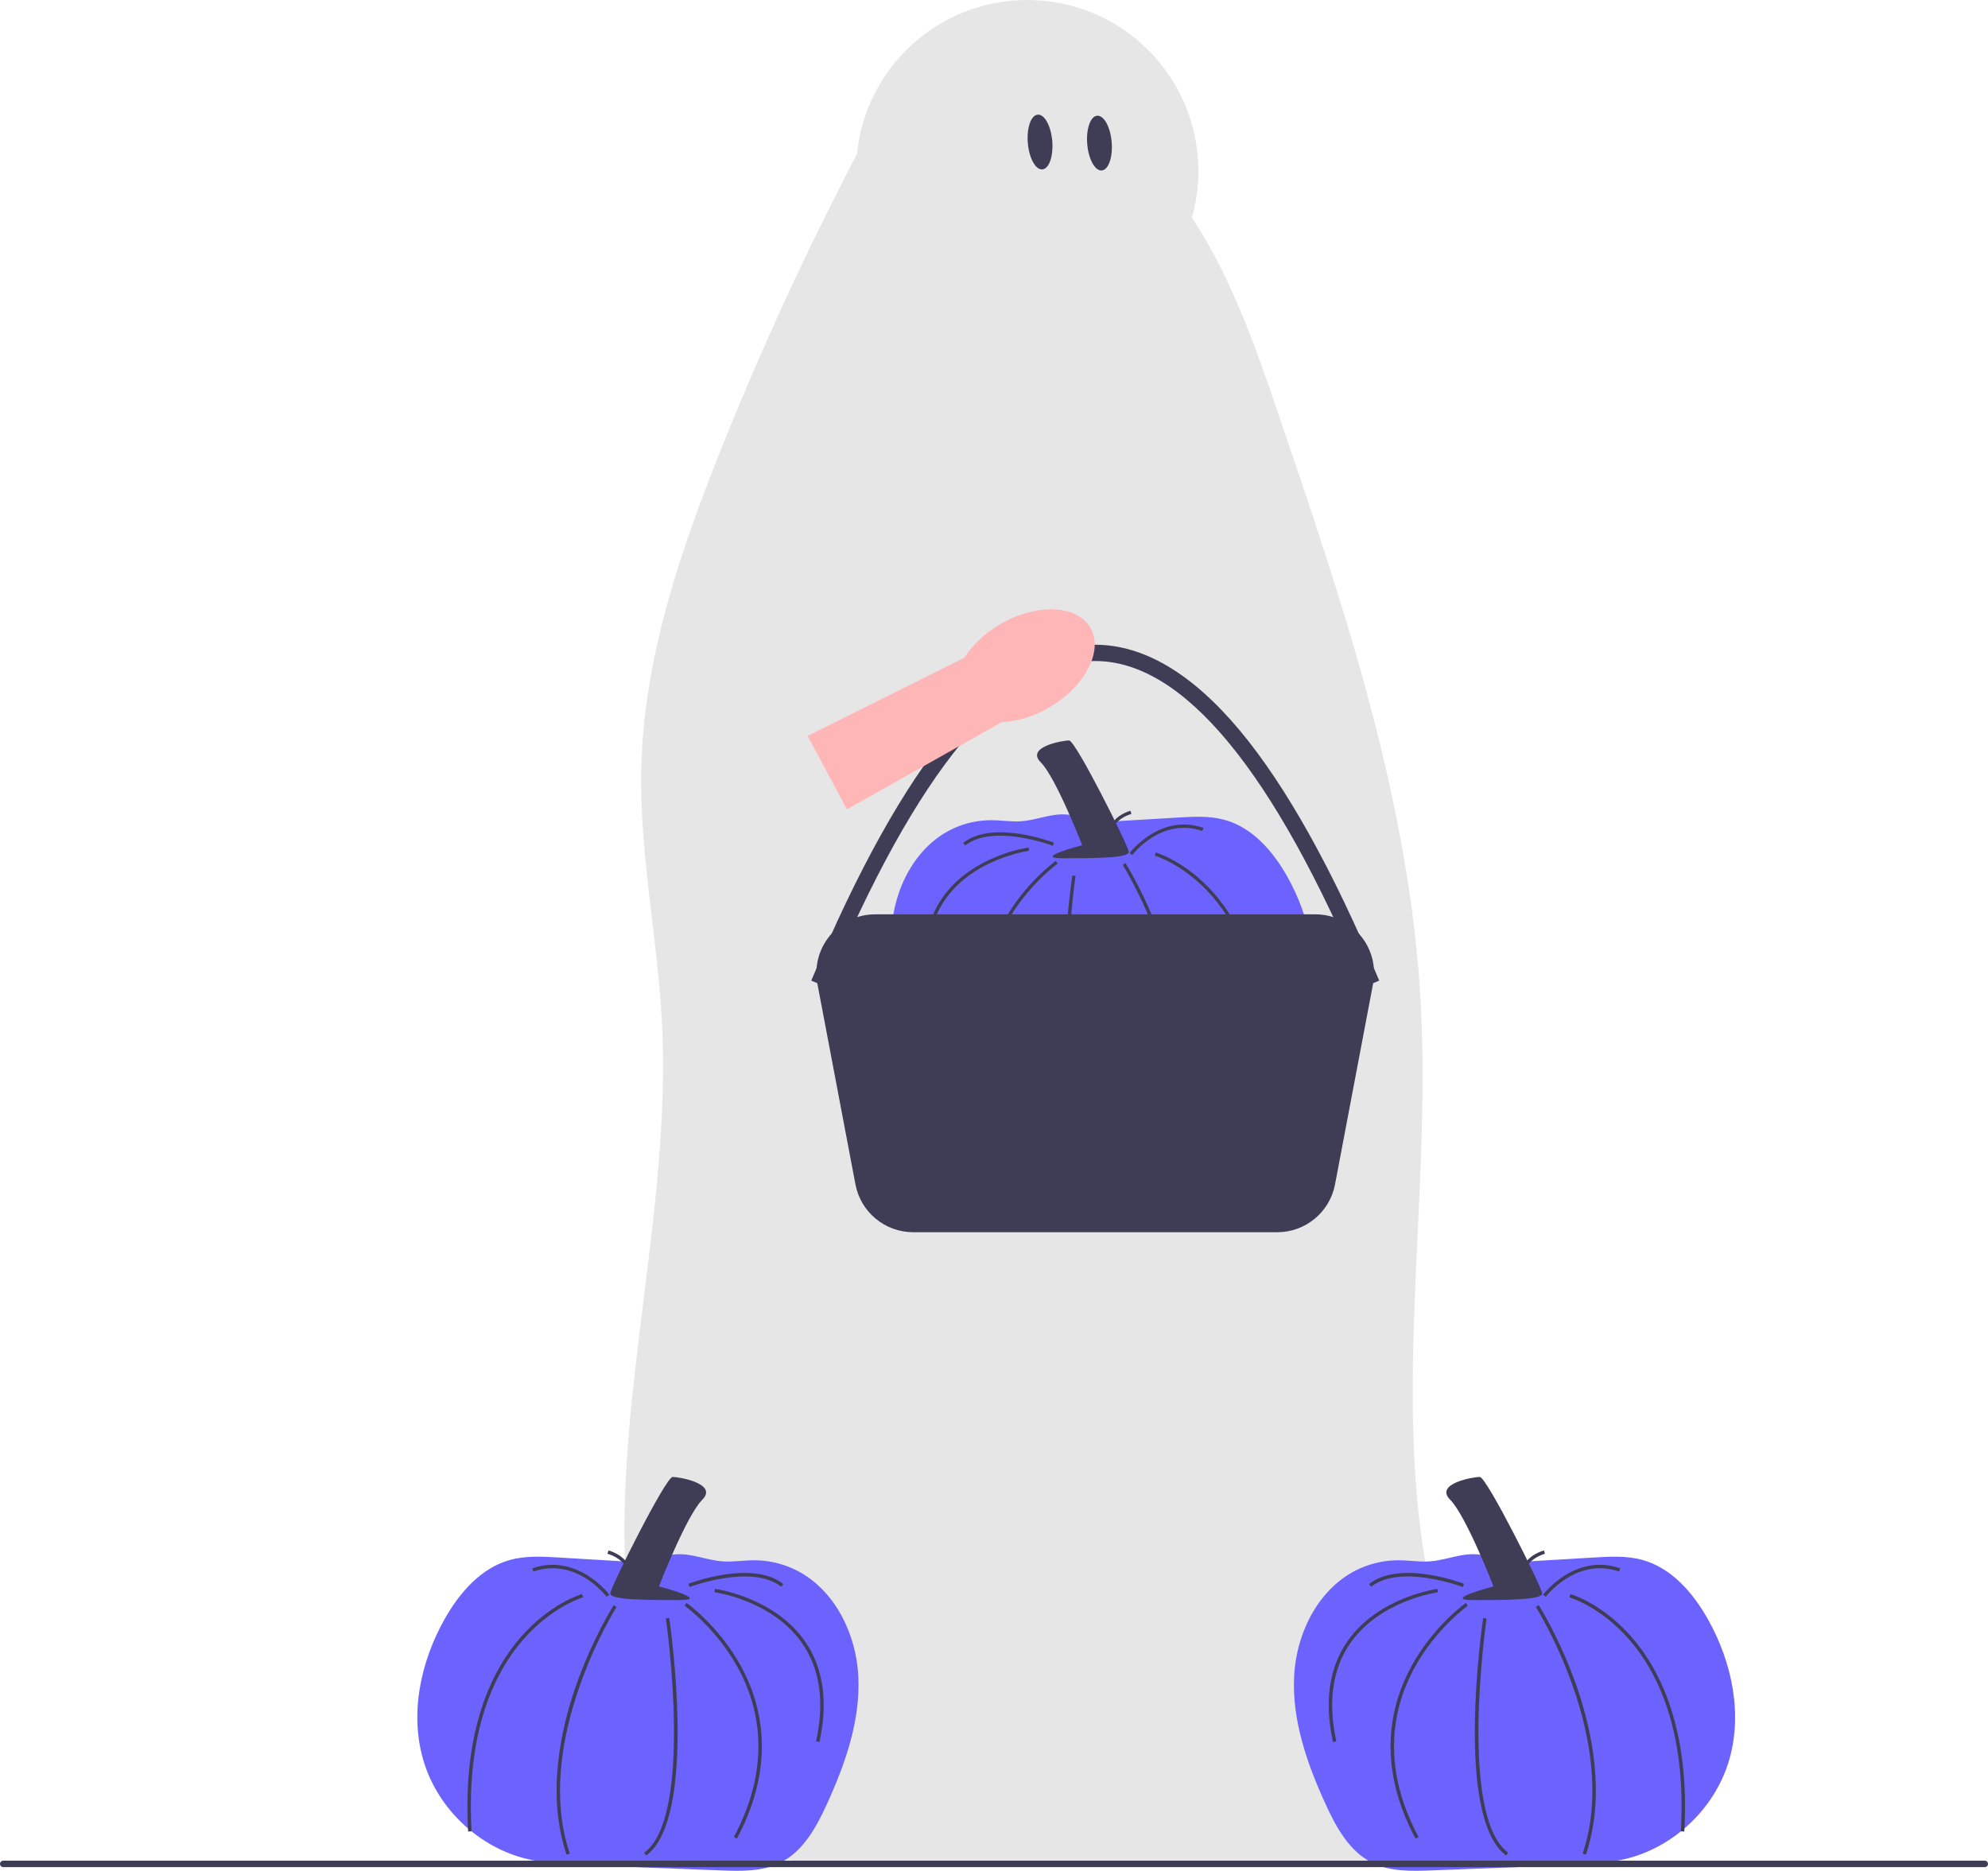 <svg xmlns="http://www.w3.org/2000/svg" width="731.67" height="688.577" viewBox="0 0 731.67 688.577" xmlns:xlink="http://www.w3.org/1999/xlink"><g><path d="M549.196,654.629c-1.273-10.438-6.223-20-10.322-29.684-33.406-78.922-11.474-169.041-15.918-254.627-3.893-74.979-28.34-147.171-52.562-218.237-8.459-24.817-17.335-50.314-31.709-71.934,1.54-5.454,2.382-11.201,2.382-17.147,0-34.794-28.206-63-63-63-32.681,0-59.545,24.885-62.688,56.738-18.66,35.667-35.501,72.285-50.419,109.671-14.87,37.265-27.98,76.051-28.933,116.161-.748,31.526,6.049,62.737,7.62,94.234,4.326,86.739-30.653,176.296-3.274,258.715,5.729,17.245,15.034,34.595,31.039,43.201,13.079,7.033,28.629,7.195,43.479,7.189,27.818-.012,55.637-.022,83.455-.033,20.203-.008,40.405-.017,60.608-.024l58.863-.023c6.925-.003,14.222-.102,20.2-3.596,9.078-5.307,12.454-17.166,11.181-27.604Z" fill="#e6e6e6"/><ellipse cx="404.648" cy="52.67" rx="4.512" ry="10.114" transform="translate(-2.99 34.079) rotate(-4.805)" fill="#3f3d56"/><ellipse cx="382.778" cy="52.274" rx="4.512" ry="10.114" transform="translate(-3.033 32.246) rotate(-4.805)" fill="#3f3d56"/><g><g><path d="M400.935,304.017c-2.509-3.656-7.54-4.653-11.949-4.175-4.408,.478-8.645,2.097-13.068,2.419-3.645,.266-7.294-.359-10.949-.38-4.751-.028-9.506,.98-13.838,2.933-14.187,6.398-22.26,22.377-23.039,37.921-.779,15.543,4.563,30.741,11.021,44.901,3.732,8.184,8.371,16.709,16.418,20.728,6.398,3.195,13.894,2.991,21.04,2.715,10.635-.41,21.271-.82,31.906-1.231,5.128-.198,10.256-.396,15.383-.593,7.316-.282,14.7-.574,21.782-2.43,16.437-4.307,30.257-17.487,35.34-33.701,5.219-16.649,1.37-35.174-7.158-50.396-5.221-9.319-12.808-18.127-23.106-20.965-5.539-1.526-11.397-1.197-17.132-.856-10.451,.621-20.901,1.243-31.352,1.864" fill="#6c63ff"/><g><path d="M398.284,311.081s-18.47,4.818-7.227,4.818,24.679,0,24.385-2.409c-.294-2.409-19.567-40.955-21.976-40.955s-16.061,2.409-10.439,8.03c5.621,5.621,15.258,30.515,15.258,30.515h0Z" fill="#3f3d56"/><g><path d="M402.763,405.831c-18.221-13.362-8.522-80.762-8.1-83.624l1.196,.176c-.102,.694-10.018,69.539,7.619,82.473l-.716,.975h-0Z" fill="#3f3d56"/><path d="M370.848,399.886c-14.181-26.472-8.607-47.636-1.433-60.73,7.761-14.166,19.038-22.191,19.151-22.271l.695,.99c-.111,.078-11.187,7.969-18.808,21.903-7.014,12.824-12.454,33.563,1.461,59.537l-1.066,.572h0Z" fill="#3f3d56"/><path d="M430.823,405.536l-1.147-.386c13.277-39.462-16.187-86.372-16.485-86.841l1.019-.651c.076,.119,7.624,12.042,13.409,28.731,5.348,15.43,10.246,38.217,3.204,59.147h-0Z" fill="#3f3d56"/><path d="M465.466,397.39l-1.207-.068c2.058-36.245-8.754-56.728-18.188-67.528-10.184-11.66-20.943-14.825-21.05-14.855l.331-1.163c.453,.129,11.213,3.296,21.631,15.223,9.581,10.969,20.565,31.739,18.483,68.392l-0-0Z" fill="#3f3d56"/><path d="M341.771,365.873c-3.117-14.305-1.356-26.304,5.235-35.664,10.856-15.416,31.346-18.239,31.552-18.266l.156,1.198c-.201,.027-20.181,2.79-30.725,17.771-6.383,9.071-8.078,20.746-5.036,34.702l-1.182,.257,0,0Z" fill="#3f3d56"/><path d="M387.489,311.294c-.218-.083-21.991-8.243-32.267-.092l-.751-.947c10.815-8.579,32.531-.442,33.449-.092l-.431,1.13v0Z" fill="#3f3d56"/><path d="M407.051,309.55c-.004-.082-.299-8.265,9.001-11.139l.357,1.155c-8.38,2.59-8.163,9.628-8.149,9.926l-1.208,.058v-0Z" fill="#3f3d56"/><path d="M416.715,314.717l-.971-.721c.11-.148,11.222-14.801,27.173-9.28l-.396,1.143c-15.105-5.23-25.702,8.716-25.807,8.858h0Z" fill="#3f3d56"/></g></g></g><g><path d="M470.103,453.535h-134.017c-10.375,0-19.309-7.398-21.242-17.593l-13.989-73.758c-1.204-6.348,.469-12.843,4.591-17.819,4.121-4.977,10.19-7.83,16.651-7.83h161.994c6.461,0,12.53,2.854,16.651,7.83,4.121,4.977,5.795,11.472,4.591,17.819l-13.989,73.758c-1.933,10.194-10.867,17.593-21.242,17.593Z" fill="#3f3d56"/><path d="M502.075,363.248c-33.247-79.59-66.548-119.945-98.98-119.945s-65.733,40.355-98.98,119.945l-5.536-2.312c16.995-40.685,34.268-71.675,51.34-92.109,17.476-20.918,35.367-31.523,53.176-31.523s35.701,10.605,53.176,31.523c17.072,20.435,34.345,51.425,51.34,92.109l-5.536,2.312Z" fill="#3f3d56"/></g></g><path id="uuid-9d9a93d5-477f-4408-ba58-a51ce76fe99f-125" d="M368.243,229.682c13.341-7.735,28.146-7.122,33.067,1.369,4.921,8.491-1.904,21.642-15.251,29.378-5.289,3.163-11.259,5.014-17.41,5.398l-56.939,32.061-14.476-27.04,57.669-28.736c3.39-5.149,7.964-9.411,13.339-12.43l-0-0Z" fill="#ffb6b6"/><g><path d="M552.439,576.513c-2.622-3.822-7.882-4.864-12.49-4.365s-9.037,2.192-13.66,2.529c-3.81,.278-7.625-.375-11.445-.397-4.967-.029-9.937,1.025-14.465,3.067-14.83,6.688-23.269,23.392-24.083,39.64-.814,16.248,4.77,32.134,11.521,46.936,3.901,8.555,8.751,17.466,17.162,21.667,6.688,3.34,14.524,3.126,21.993,2.838,11.117-.429,22.235-.858,33.352-1.286,5.36-.207,10.721-.413,16.081-.62,7.648-.295,15.367-.6,22.77-2.54,17.182-4.503,31.629-18.28,36.943-35.228,5.456-17.404,1.432-36.769-7.482-52.681-5.457-9.741-13.389-18.949-24.154-21.915-5.79-1.595-11.914-1.252-17.909-.895-10.924,.65-21.849,1.299-32.773,1.949" fill="#6c63ff"/><g><path d="M549.668,583.897s-19.307,5.037-7.555,5.037,25.798,0,25.491-2.518-20.454-42.812-22.972-42.812-16.789,2.518-10.913,8.394,15.949,31.899,15.949,31.899Z" fill="#3f3d56"/><g><path d="M554.349,682.943c-19.047-13.968-8.908-84.424-8.467-87.416l1.25,.184c-.107,.726-10.473,72.692,7.964,86.212l-.748,1.02v0Z" fill="#3f3d56"/><path d="M520.987,676.728c-14.824-27.672-8.997-49.796-1.498-63.483,8.113-14.809,19.901-23.197,20.019-23.28l.727,1.034c-.116,.081-11.694,8.33-19.661,22.896-7.332,13.405-13.018,35.084,1.527,62.236l-1.115,.597h0Z" fill="#3f3d56"/><path d="M583.681,682.635l-1.199-.404c13.879-41.251-16.921-90.288-17.233-90.778l1.065-.68c.079,.124,7.97,12.588,14.017,30.033,5.591,16.129,10.71,39.949,3.349,61.828Z" fill="#3f3d56"/><path d="M619.896,674.119l-1.261-.072c2.151-37.889-9.151-59.3-19.012-70.589-10.646-12.188-21.892-15.497-22.005-15.529l.346-1.216c.474,.135,11.721,3.446,22.611,15.913,10.015,11.467,21.497,33.178,19.321,71.492l0,0Z" fill="#3f3d56"/><path d="M490.592,641.174c-3.259-14.953-1.418-27.496,5.472-37.281,11.348-16.115,32.767-19.066,32.982-19.094l.163,1.253c-.21,.028-21.096,2.917-32.118,18.577-6.673,9.482-8.444,21.687-5.264,36.275l-1.236,.269h0Z" fill="#3f3d56"/><path d="M538.383,584.12c-.228-.087-22.988-8.617-33.73-.096l-.785-.99c11.306-8.968,34.005-.462,34.966-.096l-.451,1.181Z" fill="#3f3d56"/><path d="M558.832,582.297c-.004-.086-.312-8.64,9.409-11.644l.373,1.207c-8.76,2.707-8.533,10.065-8.519,10.376l-1.263,.06Z" fill="#3f3d56"/><path d="M568.934,587.699l-1.015-.754c.115-.155,11.731-15.472,28.405-9.7l-.414,1.195c-15.79-5.467-26.867,9.111-26.977,9.259Z" fill="#3f3d56"/></g></g></g><g><path d="M239.751,576.513c2.622-3.822,7.882-4.864,12.49-4.365,4.608,.499,9.037,2.192,13.66,2.529,3.81,.278,7.625-.375,11.445-.397,4.967-.029,9.937,1.025,14.465,3.067,14.83,6.688,23.269,23.392,24.083,39.64,.814,16.248-4.77,32.134-11.521,46.936-3.901,8.555-8.751,17.466-17.162,21.667-6.688,3.34-14.524,3.126-21.993,2.838-11.117-.429-22.235-.858-33.352-1.286-5.36-.207-10.721-.413-16.081-.62-7.648-.295-15.367-.6-22.77-2.54-17.182-4.503-31.629-18.28-36.943-35.228-5.456-17.404-1.432-36.769,7.482-52.681,5.457-9.741,13.389-18.949,24.154-21.915,5.79-1.595,11.914-1.252,17.909-.895,10.924,.65,21.849,1.299,32.773,1.949" fill="#6c63ff"/><g><path d="M242.522,583.897s19.307,5.037,7.555,5.037-25.798,0-25.491-2.518c.307-2.518,20.454-42.812,22.972-42.812s16.789,2.518,10.913,8.394c-5.876,5.876-15.949,31.899-15.949,31.899Z" fill="#3f3d56"/><g><path d="M237.841,682.943c19.047-13.968,8.908-84.424,8.467-87.416l-1.25,.184c.107,.726,10.473,72.692-7.964,86.212l.748,1.02v0Z" fill="#3f3d56"/><path d="M271.202,676.728c14.824-27.672,8.997-49.796,1.498-63.483-8.113-14.809-19.901-23.197-20.019-23.28l-.727,1.034c.116,.081,11.694,8.33,19.661,22.896,7.332,13.405,13.018,35.084-1.527,62.236l1.115,.597Z" fill="#3f3d56"/><path d="M208.508,682.635l1.199-.404c-13.879-41.251,16.921-90.288,17.233-90.778l-1.065-.68c-.079,.124-7.97,12.588-14.017,30.033-5.591,16.129-10.71,39.949-3.349,61.828h0Z" fill="#3f3d56"/><path d="M172.294,674.119l1.261-.072c-2.151-37.889,9.151-59.3,19.012-70.589,10.646-12.188,21.892-15.497,22.005-15.529l-.346-1.216c-.474,.135-11.721,3.446-22.611,15.913-10.015,11.467-21.497,33.178-19.321,71.492l-0,0Z" fill="#3f3d56"/><path d="M301.597,641.174c3.259-14.953,1.418-27.496-5.472-37.281-11.348-16.115-32.767-19.066-32.982-19.094l-.163,1.253c.21,.028,21.096,2.917,32.118,18.577,6.673,9.482,8.444,21.687,5.264,36.275l1.236,.269Z" fill="#3f3d56"/><path d="M253.807,584.12c.228-.087,22.988-8.617,33.73-.096l.785-.99c-11.306-8.968-34.005-.462-34.966-.096l.451,1.181h-0Z" fill="#3f3d56"/><path d="M233.358,582.297c.004-.086,.312-8.64-9.409-11.644l-.373,1.207c8.76,2.707,8.533,10.065,8.519,10.376l1.263,.06Z" fill="#3f3d56"/><path d="M223.256,587.699l1.015-.754c-.115-.155-11.731-15.472-28.405-9.7l.413,1.195c15.79-5.467,26.867,9.111,26.977,9.259Z" fill="#3f3d56"/></g></g></g></g><path d="M0,686.032c0,.66,.53,1.19,1.19,1.19H730.48c.66,0,1.19-.53,1.19-1.19,0-.66-.53-1.19-1.19-1.19H1.19c-.66,0-1.19,.53-1.19,1.19Z" fill="#3f3d56"/></svg>